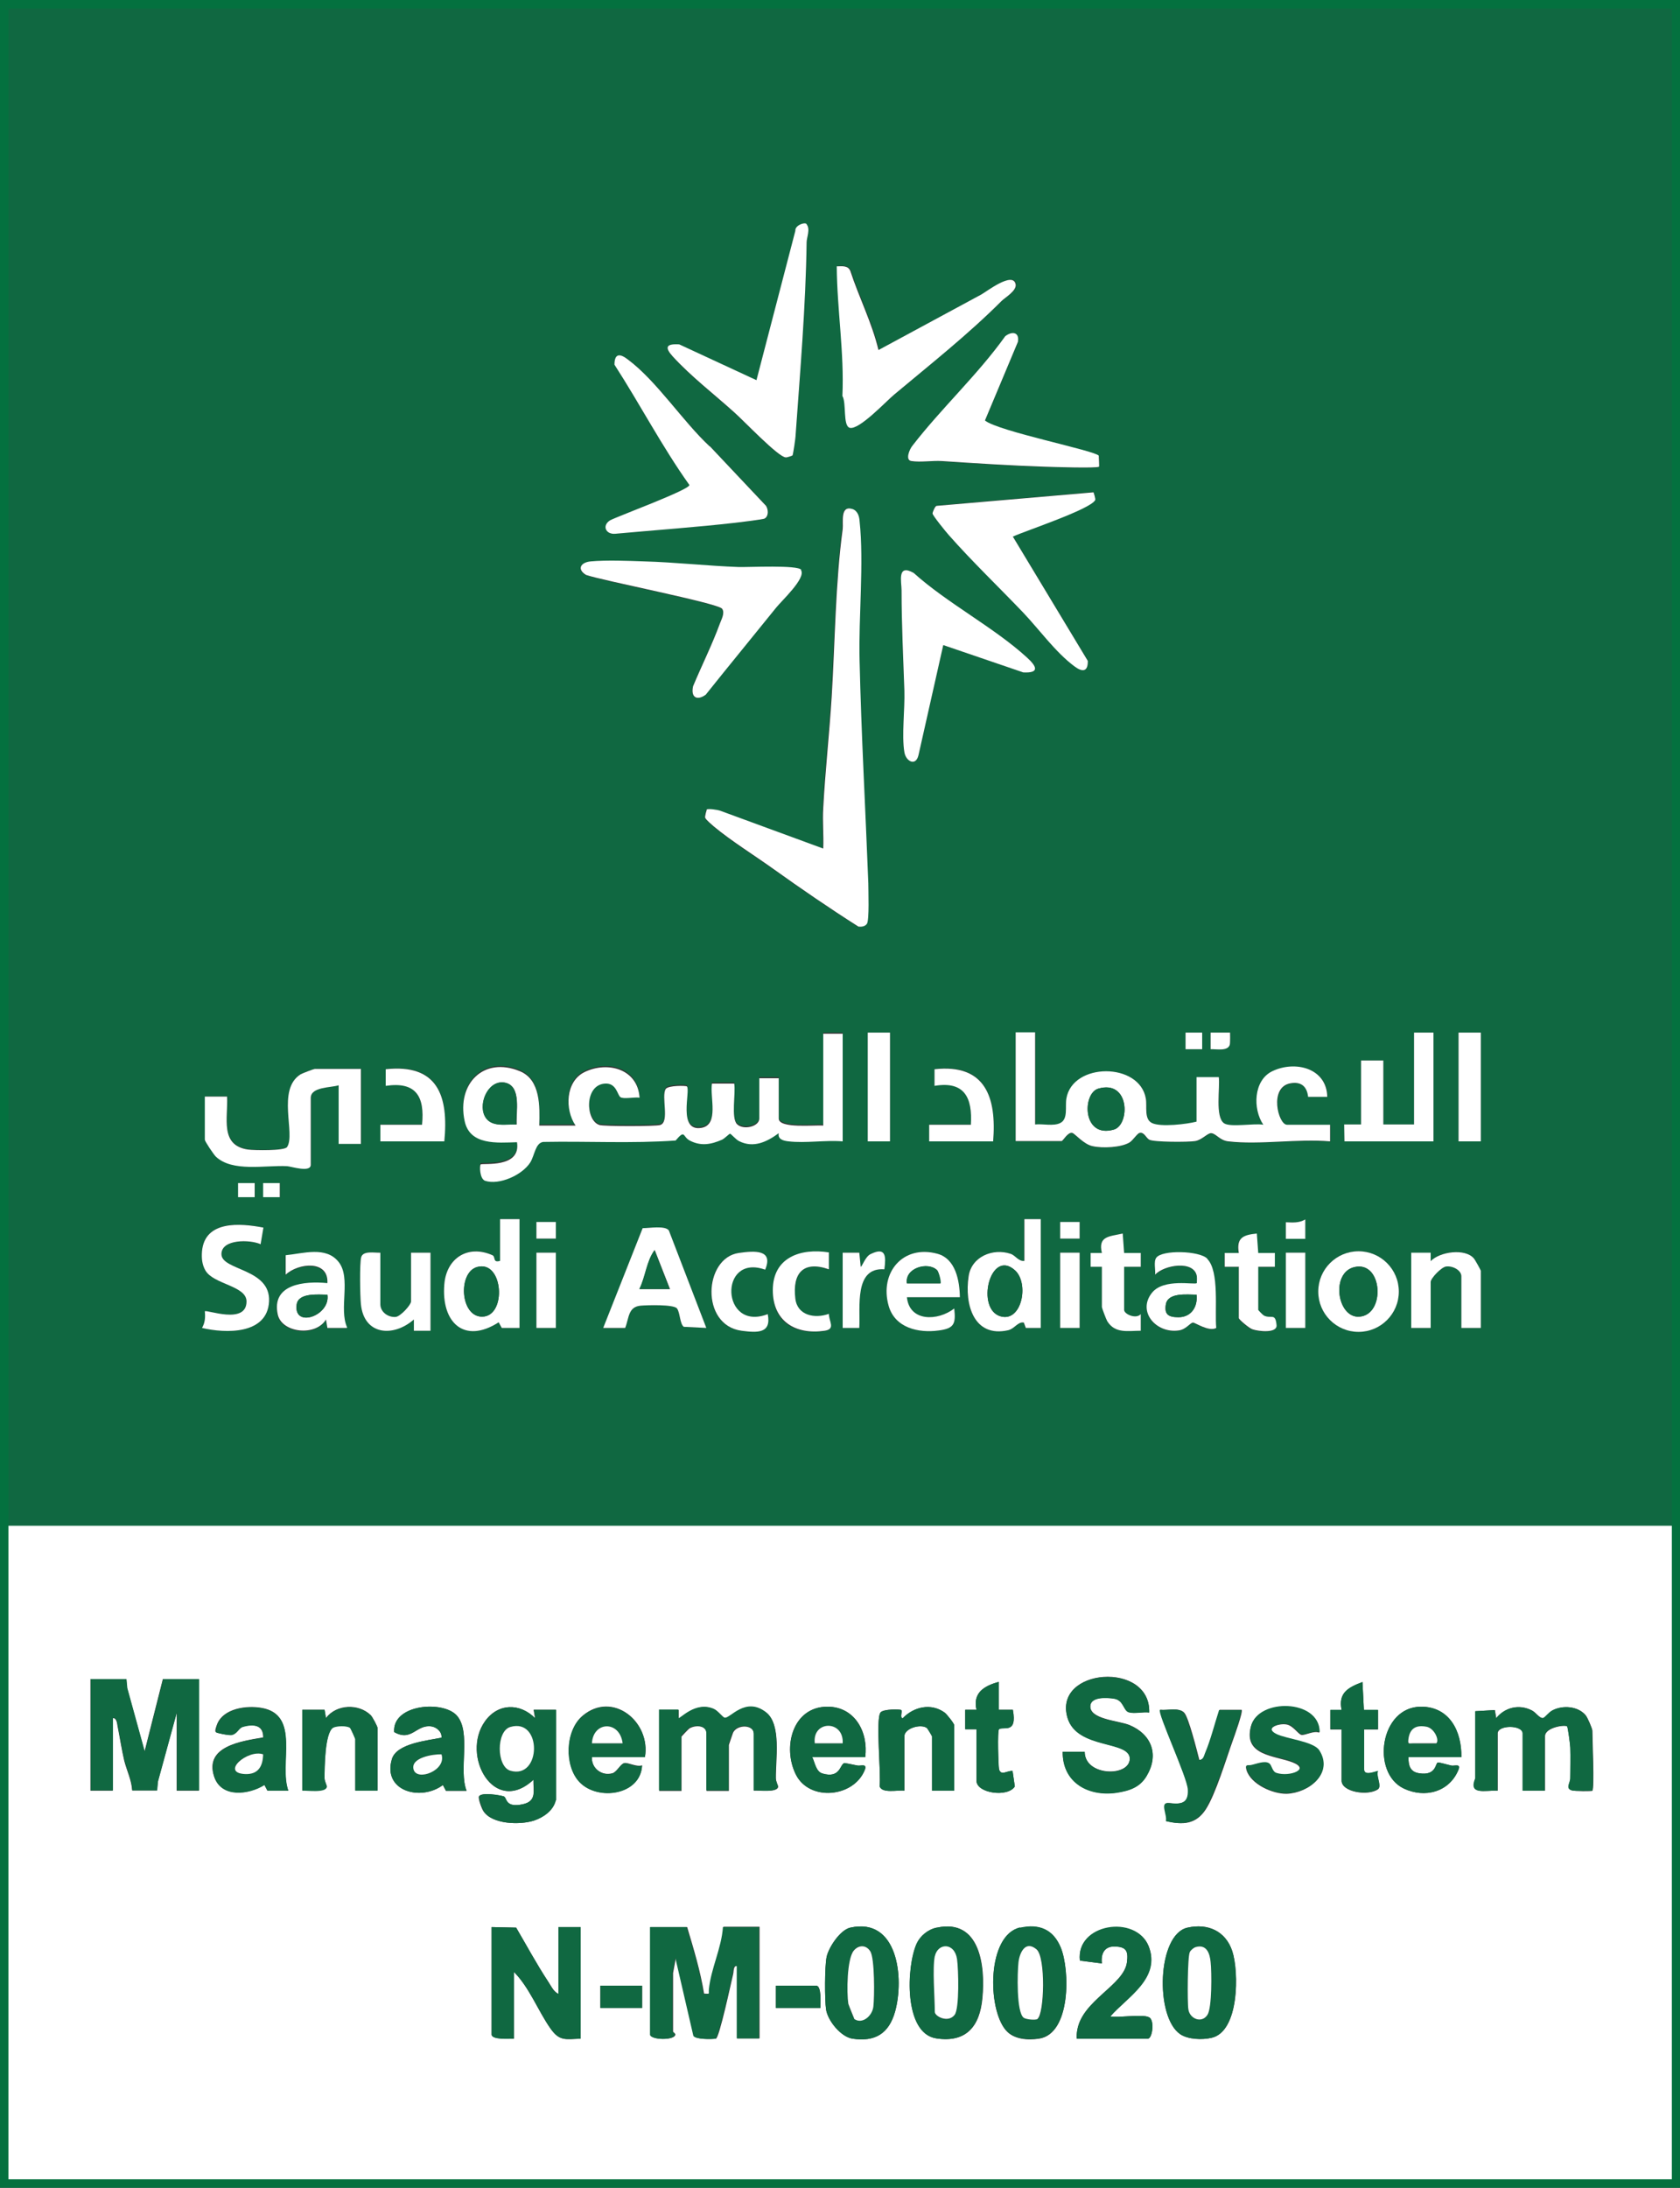 <?xml version="1.0" encoding="UTF-8"?>
<svg id="Layer_2" data-name="Layer 2" xmlns="http://www.w3.org/2000/svg" viewBox="0 0 59.63 77.63">
  <rect x="0" y="0" width="59.63" height="77.63" fill="#333333" stroke="none"/>
  <defs>
    <style>
      .cls-1 {
        fill: #04713f;
      }

      .cls-2 {
        fill: #fff;
      }

      .cls-3 {
        fill: #106841;
      }
    </style>
  </defs>
  <g id="Layer_1-2" data-name="Layer 1">
    <g>
      <g>
        <path class="cls-3" d="M59.48,77.38v.1H.15V.15h59.34v54H.25v23.24h59.24ZM28.63,7.96c-.07-.08-.42.05-.4.24l-1.38,5.3-2.74-1.27c-.48-.04-.52.11-.23.43.66.72,1.45,1.33,2.18,1.98.29.26,1.56,1.59,1.83,1.6.03,0,.23-.06.24-.07.02-.03.1-.62.11-.73.16-2.25.36-4.58.39-6.83,0-.17.14-.47,0-.64ZM31.2,12.41c-.23-.97-.69-1.86-1-2.81-.1-.2-.29-.17-.48-.16,0,1.54.27,3.06.2,4.6.15.25,0,1.06.26,1.13.32.09,1.29-.94,1.58-1.18,1.28-1.08,2.61-2.13,3.81-3.32.12-.12.54-.35.5-.59-.08-.47-1.05.27-1.22.36l-3.63,1.96ZM39,16.18c-.12-.17-3.59-.86-4.04-1.25l1.17-2.79c.06-.36-.22-.38-.45-.2-.98,1.37-2.27,2.56-3.29,3.88-.1.13-.27.52-.04.55.32.05.74-.03,1.08,0,1.2.08,2.45.16,3.65.2.27,0,1.86.06,1.93,0,.01-.01.02-.35-.01-.38ZM25.2,15.84c-.95-.88-1.89-2.32-2.9-3.08-.28-.21-.49-.23-.48.18.9,1.41,1.68,2.91,2.66,4.27,0,.16-2.46,1.08-2.81,1.25-.3.18-.18.51.18.48,1.41-.13,2.85-.24,4.26-.39.17-.02,1-.12,1.04-.15.14-.09.12-.32.05-.45l-1.99-2.11ZM38.81,17.46l-5.57.48c-.06,0-.14.22-.14.27,0,.08.48.66.58.77.82.93,1.79,1.86,2.64,2.75.57.6,1.14,1.4,1.81,1.9.3.22.5.21.48-.19l-2.66-4.41c.49-.22,2.73-.96,2.92-1.29.03-.04-.05-.28-.06-.29ZM25.07,28.73s-.08.25-.06.29c.04.07.22.23.3.3.61.51,1.46,1.05,2.13,1.52.98.7,2,1.4,3.01,2.04.11.01.23,0,.3-.1.09-.14.06-1.18.05-1.44-.09-2.63-.25-5.28-.31-7.9-.03-1.55.17-3.48,0-4.95-.02-.17-.08-.37-.26-.43-.44-.13-.31.48-.34.72-.25,1.92-.27,3.99-.39,5.94-.08,1.31-.23,2.64-.3,3.95-.03.48.02.96,0,1.44l-3.65-1.34c-.11-.03-.44-.09-.5-.04ZM28.43,20.23c-.12-.18-1.87-.09-2.22-.1-1.1-.04-2.25-.17-3.36-.2-.57-.02-1.33-.05-1.89,0-.36.03-.51.27-.17.48.58.21,4.68,1,4.83,1.2.11.14-.03.38-.08.53-.27.73-.65,1.49-.95,2.22-.09.41.15.52.45.3.82-1.03,1.67-2.06,2.5-3.09.2-.25,1.08-1.05.88-1.33ZM33.48,22.89l2.84.97c.61.03.46-.23.13-.53-1.18-1.07-2.82-1.92-4.02-3-.6-.34-.42.32-.43.62,0,1.2.05,2.38.1,3.56.02.64-.1,1.6,0,2.18.05.32.4.52.5.11l.88-3.91ZM29.91,36.64h-.69v3.26c-.28-.02-1.58.12-1.58-.25v-1.43h-.69v1.43c0,.29-.57.42-.79.2s-.04-1.1-.1-1.44h-.79c-.08.47.26,1.46-.37,1.57-.87.15-.39-1.33-.52-1.47-.03-.03-.66-.04-.75.09-.18.26.14,1.18-.2,1.28-.17.05-1.97.05-2.15,0-.5-.15-.55-1.41.19-1.47.41-.03.44.4.55.48.11.07.51-.02.68.02-.06-1.02-1.12-1.31-1.95-.91-.69.33-.72,1.34-.32,1.9h-1.29c.02-.67.05-1.62-.69-1.93-1.28-.53-2.24.44-1.96,1.76.18.88,1.16.79,1.86.76.15.94-1.22.73-1.29.79-.04.04-.04.52.16.58.51.17,1.32-.19,1.6-.65.16-.25.18-.69.46-.73,1.56-.03,3.15.06,4.7-.05.34-.41.24-.14.5,0,.41.22.76.15,1.15-.03.1-.04.25-.21.28-.21.03,0,.2.21.32.26.51.26.99.04,1.41-.28-.04.22.18.27.35.29.6.08,1.31-.04,1.92,0v-3.86ZM30.8,36.64v3.86h.79v-3.86h-.79ZM36.74,36.64h-.69v3.86h1.63c.06,0,.22-.33.38-.29.09.02.42.41.72.47.35.07,1.01.05,1.31-.13.13-.08.27-.32.36-.34.16-.03.22.19.34.24.16.08,1.38.08,1.63.05s.45-.3.58-.28c.17.02.3.26.6.29,1.12.12,2.47-.1,3.62,0v-.59h-1.53c-.31,0-.65-1.33.12-1.47.38-.07.59.11.63.47h.68c-.02-1.02-1.14-1.29-1.95-.9-.67.32-.71,1.34-.32,1.9-.32-.06-1.16.1-1.39-.05-.33-.22-.15-1.26-.19-1.64h-.79v1.58c-.36.09-1.28.2-1.58.05-.29-.14-.17-.58-.22-.87-.22-1.29-2.6-1.29-2.82,0-.05.28.07.73-.22.87-.24.12-.62.02-.89.05v-3.26ZM42.67,36.64h-.59v.59h.59v-.59ZM43.66,36.64h-.69s0,.59,0,.59c.21-.01.61.08.68-.16.02-.08.03-.42.01-.43ZM50.88,36.64h-.69v3.26h-1.09v-2.27h-.79v2.27h-.59s0,.59,0,.59h3.16v-3.86ZM52.56,36.64h-.79v3.86h.79v-3.86ZM12.81,37.92h-1.63s-.43.15-.5.19c-.87.54-.18,2.12-.48,2.58-.09.14-1.15.12-1.39.09-1.01-.15-.71-1.12-.74-1.88h-.79v1.53c0,.06.31.52.39.6.59.56,1.74.3,2.53.34.15,0,.84.24.84-.05v-2.37c0-.39.71-.35.99-.45v2.08h.79v-2.67ZM15.77,40.5c.16-1.62-.22-2.77-2.08-2.57v.59c1.07-.16,1.38.39,1.29,1.38h-1.48v.59h2.27ZM35.25,40.5c.13-1.57-.26-2.77-2.08-2.57v.59c1.06-.18,1.35.43,1.29,1.38h-1.48v.59h2.27ZM9.05,41.98h-.59v.5h.59v-.5ZM9.94,41.98h-.59v.5h.59v-.5ZM18.44,43.26h-.69v1.48c-.27.08-.14-.14-.27-.2-.88-.4-1.64.1-1.71,1.04-.11,1.34.7,2.13,1.93,1.34l.11.2h.63v-3.86ZM36.94,43.26h-.59v1.48c-.21.03-.3-.19-.49-.25-.63-.21-1.38.11-1.49.8-.14.99.18,2.19,1.41,1.91.24-.05.34-.3.55-.27l.07.19h.53v-3.86ZM46.33,43.96v-.69c-.22.13-.45.11-.69.1v.59s.69,0,.69,0ZM19.73,43.36h-.69v.59h.69v-.59ZM38.32,43.36h-.69v.59h.69v-.59ZM9.35,43.56c-.83-.17-2.08-.27-2.18.84-.02.24,0,.47.12.68.29.5,1.46.54,1.46,1.1,0,.84-1.42.28-1.48.35.02.22,0,.4-.1.59.84.2,2.33.24,2.38-.94s-1.69-1.09-1.69-1.68c0-.54,1.02-.51,1.39-.35l.1-.59ZM25.07,47.12l-1.33-3.46c-.13-.18-.7-.08-.93-.08l-1.4,3.55h.78c.14-.36.1-.76.55-.8.23-.02,1.19-.05,1.29.1s.1.55.24.65l.8.04ZM39.11,44.95v1.43s.15.43.19.5c.28.45.73.34,1.19.34v-.59c-.17.2-.59,0-.59-.15v-1.53h.59s0-.49,0-.49h-.59s-.05-.69-.05-.69c-.49.11-.88.09-.74.69h-.4s0,.49,0,.49h.4ZM43.96,44.95v1.83c0,.05.38.37.49.4.2.07.88.15.85-.15-.04-.45-.19-.22-.45-.34-.04-.02-.2-.18-.2-.2v-1.53h.59s0-.49,0-.49h-.59s-.05-.69-.05-.69c-.49.05-.74.15-.64.69h-.5s0,.49,0,.49h.49ZM12.31,47.12c-.3-.67.16-1.74-.3-2.32s-1.26-.31-1.88-.24v.69c.45-.42,1.54-.53,1.48.3-.81-.08-2,.02-1.76,1.12.15.65,1.36.78,1.71.17l.05.29h.69ZM13.5,44.45c-.21.01-.61-.08-.68.16-.06.22-.04,1.38-.01,1.67.11,1.1,1.15,1.18,1.88.54v.4s.59,0,.59,0v-2.77h-.69v1.73c0,.12-.38.54-.55.55-.27.02-.54-.18-.54-.45v-1.83ZM19.73,44.45h-.69v2.67h.69v-2.67ZM27.15,45.05c.3-.72-.37-.67-.94-.59-1.24.18-1.37,2.56.1,2.76.55.07,1.07.11.93-.59-1.66.64-1.75-2.16-.1-1.58ZM29.42,44.45c-1.01-.16-1.99.17-1.99,1.34s.81,1.58,1.84,1.44c.39-.06.14-.33.15-.6-.5.18-1.12.06-1.19-.54-.1-.9.28-1.37,1.19-1.04v-.59ZM29.91,44.45v2.67h.59c.04-.73-.2-2.15.89-2.08.05-.46.05-.81-.49-.54-.18.09-.3.45-.35.45l-.05-.5h-.59ZM34.07,46.03c-.01-.58-.14-1.36-.79-1.54-1.23-.34-2.07.67-1.74,1.84.22.79,1.06.98,1.78.88.55-.07.61-.24.55-.78-.58.46-1.59.48-1.68-.4h1.88ZM38.32,44.45h-.69v2.67h.69v-2.67ZM42.85,44.67c-.28-.28-1.61-.32-1.81-.03-.1.14-.02.43-.04.6.33-.35,1.38-.52,1.48.05.01.06,0,.24,0,.25-.07.07-1.16-.18-1.59.34-.54.67.15,1.45.94,1.34.26-.04.4-.26.51-.28.07-.01.56.34.83.19-.06-.6.12-2.01-.32-2.45ZM46.33,44.45h-.69v2.67h.69v-2.67ZM49.65,45.83c0-.79-.64-1.43-1.43-1.43s-1.43.64-1.43,1.43.64,1.43,1.43,1.43,1.43-.64,1.43-1.43ZM50.09,44.45v2.67h.69v-1.63c0-.12.37-.52.55-.55.23-.03.54.13.54.35v1.83h.69v-2.03s-.21-.4-.25-.44c-.31-.36-1.2-.25-1.53.1v-.29s-.69,0-.69,0Z"/>
        <path class="cls-2" d="M59.48,54.14v23.24H.25v-23.24h59.24ZM40.79,60.77c.07-1.85-3.42-1.59-2.9.18.34,1.13,2.21.79,2.21,1.45s-1.6.63-1.6-.24h-.78c-.01,1.07.9,1.59,1.9,1.45.46-.07.84-.19,1.08-.6.44-.75.18-1.47-.61-1.8-.39-.16-1.43-.2-1.39-.69.03-.33.6-.29.85-.25.33.06.32.42.51.48.2.07.51-.02.73.01ZM3.21,59.58v3.96h.79v-2.57c.13-.03.16.18.17.27.08.4.15.85.24,1.24.09.35.26.69.28,1.05h.88s.03-.31.03-.31l.67-2.45v2.77h.79v-3.96h-1.28s-.65,2.57-.65,2.57l-.62-2.25-.03-.32h-1.28ZM34.66,61.36v1.83c0,.44,1.11.6,1.36.2l-.08-.55c-.19-.02-.41.19-.48-.06-.03-.11-.07-1.38,0-1.42.15-.12.66.19.49-.69h-.5s0-.99,0-.99c-.52.14-.93.39-.79.99h-.4s0,.69,0,.69h.4ZM47.62,61.36v1.83c0,.4.94.55,1.29.3.14-.1-.08-.46,0-.64-.02-.02-.49.2-.49-.05v-1.43h.49s0-.69,0-.69h-.5s-.05-.99-.05-.99c-.5.19-.87.38-.74.99h-.4s0,.69,0,.69h.4ZM10.23,63.54c-.35-.96.45-2.71-.96-2.94-.53-.09-1.33.02-1.56.57-.03.08-.1.26-.05.29.04.04.45.12.54.1.21-.03.27-.24.41-.29.37-.11.74-.07.73.38-.76.13-2.1.31-1.74,1.39.25.76,1.23.64,1.78.29l.11.21h.73ZM13.4,63.54v-2.23c0-.05-.18-.39-.24-.45-.43-.42-1.22-.39-1.59.1l-.05-.29h-.79s0,2.86,0,2.86c.18-.02.85.08.87-.14,0-.04-.08-.18-.08-.3,0-.36,0-1.6.3-1.79.12-.08.49-.08.6,0,.03.02.19.38.19.4v1.83h.79ZM16.56,63.54c-.29-.72.18-2.09-.35-2.67-.49-.54-2.29-.4-2.22.59.63.36.78-.28,1.33-.2.18.03.37.19.35.4-.49.1-1.6.2-1.76.76-.34,1.13,1.02,1.51,1.81.92l.11.21h.73ZM19.73,63.88v-3.21h-.79s.05.3.05.3c-.54-.55-1.32-.54-1.78.11-.86,1.21.33,3.38,1.72,2.07,0,.41.12.76-.37.87-.66.15-.56-.24-.69-.28-.16-.04-.78-.15-.87,0-.04.07.1.45.16.53.31.47,1.3.49,1.79.33.33-.11.69-.35.77-.72ZM22.89,62.35c.22-1.25-1.14-2.37-2.21-1.47-.62.52-.65,1.78-.11,2.35.65.68,2.16.47,2.22-.59-.19.07-.5-.11-.63-.08-.14.03-.26.31-.42.36-.38.11-.76-.18-.73-.58h1.88ZM26.75,63.54c.18-.02.85.08.87-.14,0-.04-.08-.18-.08-.3-.01-.68.2-1.9-.34-2.33-.74-.57-1.28.24-1.47.19-.08-.02-.23-.24-.38-.31-.66-.3-1.22.38-1.26.32v-.29s-.69,0-.69,0v2.87h.79v-1.93s.25-.28.3-.3c.23-.12.59-.09.59.2v2.03h.79v-1.63s.13-.39.15-.44c.15-.3.74-.29.74.05v2.03ZM30.71,62.35c.12-.88-.36-1.79-1.34-1.79-1.24,0-1.61,1.44-1.12,2.41s2.07.81,2.45-.18c.08-.22-.15-.12-.25-.14s-.46-.1-.48-.09c-.16.04-.14.56-.78.37-.23-.07-.27-.38-.36-.58h1.88ZM33.87,63.54v-2.32c0-.06-.26-.39-.34-.45-.48-.35-1.09-.21-1.49.2-.11-.02,0-.23-.05-.29-.02-.03-.65-.05-.74.09-.18.26.03,2.16-.03,2.61.08.27.64.13.88.16v-1.93c0-.28.57-.45.79-.3.04.02.19.28.19.3v1.93h.79ZM46.83,61.46c-.01-1.15-2.17-1.19-2.43-.2-.28,1.05.86,1.03,1.49,1.28s-.12.54-.59.39c-.15-.05-.16-.27-.26-.34-.16-.11-.45.02-.65.06-.1.02-.2-.05-.15.15.15.51.93.86,1.43.85.79-.03,1.65-.72,1.15-1.52-.2-.32-1.18-.41-1.52-.58-.45-.22.08-.41.36-.36.24.04.41.34.53.37s.44-.16.63-.08ZM51.87,62.35c.01-.91-.42-1.79-1.43-1.79-1.46,0-1.78,2.34-.62,2.9.75.36,1.63.13,1.95-.67.09-.22-.15-.12-.25-.14-.14-.03-.4-.11-.48-.11-.1,0-.04.49-.68.38-.31-.05-.37-.28-.37-.57h1.88ZM56.52,63.54c.08-.08,0-1.83,0-2.13,0-.07-.17-.47-.24-.55-.27-.32-.81-.36-1.17-.17-.13.07-.26.26-.33.27-.13.03-.26-.2-.41-.27-.45-.23-.95-.11-1.26.28l-.05-.29-.69.04v2.38c-.24.61.34.42.79.44v-2.03c0-.31.89-.31.89,0v2.03h.79v-1.93c0-.32.73-.42.79-.35.02.03.1.62.11.74.02.34,0,.75,0,1.1,0,.17-.18.36.06.43.1.03.71.04.73.01ZM42.57,62.45c-.08-.31-.38-1.52-.54-1.68-.18-.19-.59-.07-.84-.1-.11.1.96,2.39.99,2.83.03.53-.3.52-.68.48-.33-.03-.04.43-.1.64.58.14,1.05.12,1.4-.42s.72-1.78.95-2.42c.06-.17.38-1.05.32-1.11h-.78c-.16.5-.3,1.07-.5,1.54-.04.1-.06.23-.2.24ZM17.45,68.38v3.81c0,.19.63.15.79.15v-2.37c.55.55.86,1.39,1.3,2.01.33.46.53.38,1.07.36v-3.96h-.79v2.37c-.18-.08-.27-.31-.38-.46-.4-.61-.75-1.26-1.12-1.89l-.87-.02ZM23.09,68.38v3.81c0,.2.88.22.88,0,0-.04-.08-.08-.08-.1v-2.08l.1-.54.64,2.77c.09.13.62.12.78.1.12-.02.54-1.99.61-2.28.03-.11,0-.32.15-.3v2.57h.79v-3.96h-1.28c-.05.75-.42,1.48-.5,2.22-.02.18.04.16-.19.15-.13-.8-.37-1.59-.6-2.36h-1.28ZM30.18,68.4c-.36.08-.77.7-.84,1.04s-.07,1.51-.02,1.86c.06.4.53.98.94,1.04.8.12,1.29-.18,1.51-.96.33-1.19.1-3.35-1.59-2.98ZM33.25,68.4c-.3.06-.59.29-.71.57-.37.81-.47,3.18.7,3.36,1.06.16,1.54-.43,1.63-1.43.11-1.13-.08-2.83-1.61-2.5ZM36.21,68.4c-1.18.26-1.17,2.87-.51,3.64.28.33.78.36,1.18.3,1.13-.17,1.1-2.43.77-3.23-.26-.64-.76-.85-1.44-.7ZM38.22,72.34h2.52c.16,0,.24-.62.06-.75-.22-.14-1.08.02-1.39-.04.6-.69,1.79-1.4,1.36-2.49s-2.59-.81-2.44.51l.78.1c-.04-.33.08-.61.44-.6.43,0,.5.15.45.56-.11.81-1.57,1.34-1.76,2.39-.02.11-.03.21-.02.32ZM42.15,68.4c-1.08.24-1.16,3.17-.26,3.78.28.19.78.21,1.11.13.99-.22.98-2.34.74-3.07s-.87-1-1.59-.84ZM22.79,70.46h-1.48v.79h1.48v-.79ZM29.12,71.25c0-.16.05-.79-.15-.79h-1.43v.79h1.58Z"/>
        <path class="cls-2" d="M29.91,36.64v3.86c-.61-.05-1.32.07-1.92,0-.18-.02-.39-.07-.35-.29-.42.31-.9.54-1.41.28-.12-.06-.29-.27-.32-.26-.03,0-.18.16-.28.21-.39.17-.75.24-1.15.03-.26-.14-.15-.41-.5,0-1.55.11-3.14.02-4.7.05-.28.04-.3.47-.46.73-.29.45-1.1.81-1.6.65-.2-.07-.2-.54-.16-.58.06-.06,1.44.15,1.29-.79-.7.02-1.68.12-1.86-.76-.28-1.32.68-2.29,1.96-1.76.74.3.71,1.26.69,1.93h1.29c-.39-.57-.36-1.57.32-1.9.83-.4,1.89-.1,1.95.91-.17-.03-.57.06-.68-.02-.11-.08-.14-.51-.55-.48-.74.05-.69,1.32-.19,1.47.17.05,1.98.05,2.15,0,.35-.1.03-1.02.2-1.28.09-.13.72-.12.75-.09.14.14-.34,1.62.52,1.47.63-.11.29-1.1.37-1.57h.79c.06.33-.12,1.22.1,1.44s.79.09.79-.2v-1.43h.69v1.43c0,.37,1.3.22,1.58.25v-3.26h.69ZM18.34,39.9c-.03-.43.17-1.3-.36-1.47-.6-.18-1.02.68-.77,1.17.21.42.76.28,1.14.3Z"/>
        <path class="cls-2" d="M36.74,36.64v3.26c.27-.03.65.07.89-.05.29-.14.17-.58.22-.87.22-1.29,2.6-1.29,2.82,0,.05.28-.07.73.22.87.31.15,1.23.04,1.58-.05v-1.58h.79c.05.37-.14,1.42.19,1.64.23.15,1.07-.01,1.39.05-.38-.56-.35-1.58.32-1.9.81-.39,1.93-.11,1.95.91h-.68c-.04-.37-.25-.55-.63-.48-.77.14-.43,1.47-.12,1.47h1.53v.59c-1.15-.1-2.49.13-3.61,0-.3-.03-.43-.27-.6-.29-.13-.02-.33.24-.58.28s-1.47.04-1.63-.05c-.11-.06-.18-.28-.34-.24-.09.02-.23.26-.36.34-.3.18-.96.21-1.31.13-.31-.06-.63-.45-.72-.47-.16-.04-.33.29-.38.29h-1.63v-3.86h.69ZM38.98,38.63c-.57.17-.57,1.78.56,1.45.57-.17.57-1.78-.56-1.45Z"/>
        <path class="cls-2" d="M12.81,37.92v2.67h-.79v-2.08c-.28.09-.99.05-.99.45v2.37c0,.29-.69.06-.84.05-.78-.04-1.94.22-2.53-.34-.08-.08-.39-.54-.39-.6v-1.53h.79c.04.75-.27,1.73.74,1.88.23.03,1.3.05,1.39-.09.31-.46-.38-2.04.48-2.58.07-.04.47-.19.5-.19h1.63Z"/>
        <polygon class="cls-2" points="50.88 36.64 50.88 40.5 47.72 40.5 47.71 39.9 48.31 39.9 48.31 37.63 49.1 37.63 49.1 39.9 50.19 39.9 50.19 36.64 50.88 36.64"/>
        <path class="cls-2" d="M25.07,47.12l-.8-.04c-.14-.1-.13-.5-.24-.65s-1.06-.12-1.29-.1c-.45.04-.41.44-.55.79h-.78s1.4-3.54,1.4-3.54c.23,0,.8-.1.93.08l1.33,3.46ZM23.78,45.74l-.54-1.38c-.29.4-.32.95-.54,1.38h1.09Z"/>
        <path class="cls-2" d="M18.44,43.26v3.86h-.63s-.11-.2-.11-.2c-1.23.79-2.04,0-1.93-1.34.07-.93.83-1.43,1.71-1.04.12.06,0,.28.27.2v-1.48h.69ZM16.93,44.96c-.68.2-.6,1.76.18,1.76.89,0,.76-2.03-.18-1.76Z"/>
        <path class="cls-2" d="M36.94,43.26v3.86h-.53s-.07-.19-.07-.19c-.21-.04-.32.21-.55.27-1.23.28-1.56-.92-1.41-1.91.1-.7.86-1.01,1.49-.8.18.06.28.28.49.25v-1.48h.59ZM36.02,45.07c-.88-.78-1.4,1.39-.5,1.64.75.21,1.02-1.18.5-1.64Z"/>
        <path class="cls-2" d="M9.35,43.56l-.1.59c-.37-.17-1.39-.19-1.39.35,0,.59,1.75.5,1.69,1.68s-1.54,1.14-2.38.94c.11-.19.12-.38.1-.59.06-.07,1.48.49,1.48-.35,0-.56-1.17-.6-1.46-1.1-.12-.21-.14-.44-.12-.68.1-1.1,1.35-1,2.18-.84Z"/>
        <path class="cls-2" d="M49.65,45.83c0,.79-.64,1.43-1.43,1.43s-1.43-.64-1.43-1.43.64-1.43,1.43-1.43,1.43.64,1.43,1.43ZM48.08,44.96c-.86.19-.62,1.82.17,1.76.93-.07.83-1.99-.17-1.76Z"/>
        <path class="cls-2" d="M34.07,46.03h-1.88c.09.88,1.1.85,1.68.4.06.54,0,.71-.55.78-.72.1-1.56-.09-1.78-.88-.33-1.17.51-2.18,1.74-1.84.64.18.78.95.79,1.54ZM33.26,45.07c-.32-.31-1.15-.08-1.07.47h1.19s-.05-.4-.12-.47Z"/>
        <path class="cls-2" d="M13.5,44.45v1.83c0,.27.27.47.54.45.17-.01.55-.43.55-.55v-1.73h.69v2.77h-.59s0-.4,0-.4c-.73.64-1.77.56-1.88-.54-.03-.29-.05-1.45.01-1.67.07-.24.47-.15.68-.16Z"/>
        <path class="cls-2" d="M50.09,44.45h.69s0,.3,0,.3c.33-.34,1.22-.46,1.53-.1.04.04.25.42.25.44v2.03h-.69v-1.83c0-.22-.31-.38-.54-.35-.17.02-.55.42-.55.55v1.63h-.69v-2.67Z"/>
        <path class="cls-2" d="M42.85,44.67c.44.44.26,1.85.32,2.45-.26.15-.76-.2-.83-.19-.11.02-.25.25-.51.28-.79.11-1.48-.67-.94-1.34.42-.52,1.51-.27,1.59-.34,0,0,.01-.19,0-.25-.1-.57-1.16-.4-1.48-.05.02-.17-.06-.46.04-.6.21-.29,1.53-.25,1.81.03ZM42.47,45.94c-.33,0-1.02-.09-1.09.35-.06.35.09.45.45.45.45,0,.69-.37.64-.8Z"/>
        <path class="cls-2" d="M12.31,47.12h-.69s-.05-.3-.05-.3c-.36.61-1.56.48-1.71-.17-.24-1.09.95-1.2,1.76-1.12.05-.83-1.03-.72-1.48-.3v-.69c.62-.06,1.43-.33,1.88.24s0,1.66.3,2.32ZM11.62,45.94c-.32,0-1.03-.08-1.09.35-.12.86,1.21.4,1.09-.35Z"/>
        <path class="cls-2" d="M15.77,40.5h-2.27v-.59h1.48c.1-1-.21-1.54-1.29-1.38v-.59c1.85-.2,2.24.95,2.08,2.57Z"/>
        <path class="cls-2" d="M35.25,40.5h-2.27v-.59h1.48c.06-.95-.22-1.56-1.29-1.38v-.59c1.81-.2,2.21,1,2.08,2.57Z"/>
        <path class="cls-2" d="M39.11,44.95h-.4s0-.49,0-.49h.4c-.14-.6.25-.58.74-.69l.05.69h.59s0,.49,0,.49h-.59s0,1.53,0,1.53c0,.15.42.34.59.15v.59c-.46,0-.91.11-1.19-.34-.04-.07-.19-.47-.19-.5v-1.43Z"/>
        <path class="cls-2" d="M43.96,44.95h-.49s0-.49,0-.49h.5c-.09-.54.15-.64.64-.69l.05.69h.59s0,.49,0,.49h-.59s0,1.53,0,1.53c0,.01.16.18.2.2.26.13.41-.11.45.34.03.3-.65.22-.85.15-.11-.03-.49-.35-.49-.4v-1.83Z"/>
        <rect class="cls-2" x="51.77" y="36.64" width=".79" height="3.86"/>
        <rect class="cls-2" x="30.8" y="36.64" width=".79" height="3.86"/>
        <path class="cls-2" d="M29.42,44.45v.59c-.91-.32-1.3.14-1.19,1.04.07.6.69.72,1.19.54,0,.27.25.54-.15.6-1.03.15-1.84-.33-1.84-1.44,0-1.16.98-1.5,1.99-1.34Z"/>
        <path class="cls-2" d="M27.15,45.05c-1.65-.58-1.56,2.22.1,1.58.14.7-.38.66-.93.59-1.47-.2-1.34-2.58-.1-2.76.56-.08,1.24-.13.94.59Z"/>
        <path class="cls-2" d="M29.91,44.45h.59s.05.5.05.5c.05,0,.16-.36.35-.45.55-.27.55.08.49.54-1.08-.08-.85,1.34-.89,2.08h-.59v-2.67Z"/>
        <rect class="cls-2" x="19.04" y="44.45" width=".69" height="2.67"/>
        <rect class="cls-2" x="45.64" y="44.45" width=".69" height="2.67"/>
        <rect class="cls-2" x="37.63" y="44.45" width=".69" height="2.67"/>
        <path class="cls-2" d="M46.33,43.96h-.69s0-.59,0-.59c.25.01.47.03.69-.1v.69Z"/>
        <rect class="cls-2" x="37.63" y="43.36" width=".69" height=".59"/>
        <rect class="cls-2" x="19.04" y="43.36" width=".69" height=".59"/>
        <path class="cls-2" d="M43.66,36.64s.01.35-.01.43c-.07.24-.47.15-.68.16v-.59s.69,0,.69,0Z"/>
        <rect class="cls-2" x="42.08" y="36.64" width=".59" height=".59"/>
        <rect class="cls-2" x="9.34" y="41.98" width=".59" height=".5"/>
        <rect class="cls-2" x="8.45" y="41.98" width=".59" height=".5"/>
        <path class="cls-3" d="M3.21,59.58h1.28s.03.32.03.32l.62,2.25.65-2.57h1.28s0,3.95,0,3.95h-.79v-2.77l-.67,2.45-.03.32h-.88c-.02-.37-.19-.71-.28-1.06-.1-.39-.16-.84-.24-1.24-.02-.09-.04-.3-.17-.27v2.57h-.79v-3.96Z"/>
        <path class="cls-3" d="M23.09,68.38h1.28c.24.79.48,1.57.6,2.37.24.01.18.03.19-.15.07-.74.45-1.47.5-2.22h1.28s0,3.95,0,3.95h-.79v-2.57c-.15-.03-.12.18-.15.3-.06.29-.49,2.26-.61,2.28-.17.02-.7.03-.78-.1l-.64-2.77-.1.54v2.08s.08.05.08.1c0,.22-.88.2-.88,0v-3.81Z"/>
        <path class="cls-3" d="M17.45,68.38l.87.02c.37.63.72,1.28,1.12,1.89.1.16.2.39.38.46v-2.37h.79v3.96c-.54.01-.75.1-1.07-.36-.44-.63-.75-1.46-1.3-2.01v2.37c-.16,0-.79.05-.79-.15v-3.81Z"/>
        <path class="cls-3" d="M40.79,60.77c-.22-.03-.53.05-.73-.01-.19-.06-.17-.42-.51-.48-.25-.04-.82-.08-.85.25-.05.49,1,.53,1.39.69.79.33,1.06,1.05.61,1.8-.24.41-.62.53-1.08.6-1,.14-1.92-.37-1.9-1.46h.78c0,.88,1.6.91,1.6.25s-1.87-.32-2.21-1.45c-.53-1.77,2.97-2.03,2.9-.18Z"/>
        <path class="cls-3" d="M26.75,63.54v-2.03c0-.34-.59-.35-.74-.05-.03.05-.15.42-.15.44v1.63h-.79v-2.03c0-.28-.36-.31-.59-.2-.04.02-.3.28-.3.3v1.93h-.79v-2.87h.69s0,.3,0,.3c.04.06.6-.62,1.26-.32.15.07.3.3.38.31.19.04.74-.77,1.47-.19.54.42.33,1.65.34,2.33,0,.12.09.26.08.3-.02.23-.69.13-.87.14Z"/>
        <path class="cls-3" d="M56.52,63.54s-.64.02-.73-.01c-.24-.07-.06-.26-.06-.43,0-.35.02-.75,0-1.1,0-.11-.08-.71-.11-.74-.06-.08-.79.02-.79.35v1.93h-.79v-2.03c0-.31-.89-.31-.89,0v2.03c-.45-.02-1.04.17-.79-.44v-2.38s.69-.04.69-.04l.05.29c.31-.39.82-.5,1.26-.28.14.07.28.3.41.27.07-.02.19-.2.33-.27.36-.19.9-.15,1.17.17.07.08.24.48.24.55,0,.3.08,2.05,0,2.13Z"/>
        <path class="cls-3" d="M19.73,63.88c-.08.36-.44.61-.77.72-.49.16-1.48.14-1.79-.33-.05-.08-.2-.46-.16-.53.09-.15.71-.05.87,0,.13.04.03.42.69.28.48-.11.37-.46.37-.87-1.4,1.3-2.59-.86-1.72-2.07.46-.64,1.23-.66,1.78-.11l-.05-.3h.79s0,3.21,0,3.21ZM18.11,61.28c-.5.15-.49,1.41,0,1.55,1.1.33,1.14-1.89,0-1.55Z"/>
        <path class="cls-3" d="M42.15,68.4c.72-.16,1.36.13,1.59.84s.25,2.85-.74,3.07c-.33.07-.83.06-1.11-.13-.9-.61-.82-3.55.26-3.78ZM42.44,69.09c-.07.02-.18.12-.21.18-.08.16-.09,1.77-.05,2.03.06.34.48.51.68.19.16-.25.15-1.51.11-1.87-.03-.32-.15-.64-.53-.53Z"/>
        <path class="cls-3" d="M33.25,68.4c1.53-.33,1.72,1.38,1.61,2.5-.09,1-.57,1.59-1.63,1.43-1.16-.17-1.06-2.55-.7-3.36.13-.28.41-.51.71-.57ZM33.18,69.42c-.09.44,0,1.46,0,1.98,0,.16.47.39.7.11.17-.22.14-1.63.09-1.98-.08-.61-.69-.58-.79-.1Z"/>
        <path class="cls-3" d="M36.21,68.4c.68-.15,1.17.06,1.44.7.33.8.36,3.06-.77,3.23-.4.06-.9.03-1.18-.3-.66-.77-.67-3.37.51-3.64ZM36.83,71.64c.25-.17.29-2.2-.03-2.47-.39-.33-.6.09-.64.46s-.08,1.8.19,1.97c.09.06.42.08.49.04Z"/>
        <path class="cls-3" d="M30.18,68.4c1.69-.38,1.92,1.79,1.59,2.98-.22.78-.71,1.08-1.51.96-.41-.06-.88-.63-.94-1.04-.05-.34-.05-1.53.02-1.86s.48-.96.84-1.04ZM30.32,71.63c.28.2.63-.1.68-.44s.05-1.72-.11-1.96c-.15-.23-.42-.23-.59-.02-.24.3-.25,1.48-.19,1.88.01.08.18.52.21.53Z"/>
        <path class="cls-3" d="M38.22,72.34c-.01-.11,0-.22.02-.32.19-1.05,1.66-1.58,1.76-2.39.05-.4-.02-.55-.45-.56-.36,0-.48.27-.44.6l-.78-.1c-.15-1.32,1.99-1.65,2.44-.51s-.76,1.81-1.36,2.49c.31.06,1.17-.1,1.39.04.19.12.1.75-.06.75h-2.52Z"/>
        <path class="cls-3" d="M16.56,63.54h-.73s-.11-.2-.11-.2c-.8.59-2.15.21-1.81-.92.17-.56,1.28-.66,1.76-.76.03-.2-.17-.37-.35-.4-.55-.09-.7.55-1.33.2-.07-.99,1.73-1.13,2.22-.59.52.58.06,1.94.35,2.67ZM15.67,62.25c-.28-.01-1.11.1-.99.54s1.17.03.99-.54Z"/>
        <path class="cls-3" d="M10.23,63.54h-.73s-.11-.2-.11-.2c-.56.35-1.53.47-1.78-.29-.36-1.08.97-1.27,1.74-1.39.02-.45-.35-.49-.73-.38-.15.04-.2.26-.41.29-.09.01-.5-.07-.54-.1-.04-.04.02-.22.05-.29.23-.55,1.02-.66,1.56-.57,1.41.24.61,1.99.96,2.94ZM9.34,62.25c-.56-.19-1.53.66-.64.7.47.02.63-.28.64-.7Z"/>
        <path class="cls-3" d="M42.57,62.45c.14-.01.16-.14.2-.24.2-.47.34-1.04.5-1.53h.78c.06.05-.26.94-.32,1.1-.22.63-.62,1.9-.95,2.42s-.82.56-1.4.42c.06-.21-.23-.68.1-.64.39.04.71.05.68-.48-.02-.44-1.09-2.72-.99-2.83.25.03.66-.09.84.1.16.17.46,1.37.54,1.68Z"/>
        <path class="cls-3" d="M51.87,62.35h-1.88c0,.29.05.52.37.57.64.11.58-.38.68-.38.08,0,.34.08.48.11.1.02.34-.08.25.14-.32.8-1.2,1.03-1.95.67-1.16-.56-.84-2.9.62-2.9,1.02,0,1.45.88,1.43,1.79ZM50.98,61.86c.12-.11-.07-.55-.35-.59-.37-.06-.59.07-.64.44-.03.19,0,.14.15.15.13,0,.81.03.84,0Z"/>
        <path class="cls-3" d="M22.89,62.35h-1.88c-.03.39.35.69.73.58.17-.05.28-.34.42-.36.13-.02.44.16.63.08-.05,1.05-1.57,1.27-2.22.59-.55-.57-.52-1.83.11-2.35,1.07-.9,2.43.22,2.21,1.47ZM22.1,61.86c-.1-.82-1.04-.79-1.09,0h1.09Z"/>
        <path class="cls-3" d="M30.71,62.35h-1.88c.1.19.13.51.36.58.64.19.62-.33.78-.37.02,0,.38.08.48.09s.33-.08.25.14c-.38.99-1.97,1.14-2.45.18s-.12-2.41,1.12-2.41c.97,0,1.45.91,1.34,1.79ZM29.91,61.86c.05-.84-1.09-.82-.99,0h.99Z"/>
        <path class="cls-3" d="M33.87,63.54h-.79v-1.93s-.16-.28-.19-.3c-.22-.15-.79.02-.79.3v1.93c-.24-.03-.8.11-.88-.16.06-.46-.14-2.35.03-2.61.09-.13.72-.12.74-.09.04.06-.06.27.05.29.39-.41,1.01-.55,1.49-.2.08.06.34.39.34.45v2.32Z"/>
        <path class="cls-3" d="M46.83,61.46c-.19-.07-.51.11-.63.08s-.29-.33-.53-.37c-.27-.04-.81.14-.36.36.34.17,1.32.26,1.52.58.51.8-.36,1.5-1.15,1.52-.5.02-1.28-.34-1.43-.85-.06-.19.04-.13.15-.15.2-.04.49-.17.65-.06.1.07.1.29.26.34.47.15,1.22-.14.59-.39s-1.77-.23-1.49-1.28c.26-.99,2.41-.95,2.43.2Z"/>
        <path class="cls-3" d="M13.4,63.54h-.79v-1.83s-.16-.38-.19-.4c-.11-.08-.48-.07-.6,0-.29.19-.3,1.43-.3,1.79,0,.12.09.26.08.3-.02.23-.69.13-.87.14v-2.87h.79s.05.3.05.3c.37-.49,1.16-.52,1.59-.1.06.06.24.4.24.45v2.23Z"/>
        <path class="cls-3" d="M34.66,61.36h-.4s0-.69,0-.69h.4c-.14-.6.27-.85.79-.99v.99s.5,0,.5,0c.16.88-.34.58-.49.69-.06.04-.02,1.31,0,1.42.07.25.29.04.48.06l.08.55c-.25.4-1.36.24-1.36-.2v-1.83Z"/>
        <path class="cls-3" d="M47.62,61.36h-.4s0-.69,0-.69h.4c-.13-.61.24-.8.74-.99l.05.99h.5s0,.69,0,.69h-.49s0,1.43,0,1.43c0,.25.47.03.49.05-.07.18.15.54,0,.64-.35.25-1.29.1-1.29-.3v-1.83Z"/>
        <path class="cls-3" d="M29.12,71.25h-1.58v-.79h1.43c.19,0,.15.63.15.79Z"/>
        <rect class="cls-3" x="21.31" y="70.46" width="1.48" height=".79"/>
        <path class="cls-3" d="M18.34,39.9c-.38-.01-.93.12-1.14-.3-.24-.49.17-1.35.77-1.17.54.16.33,1.04.36,1.47Z"/>
        <path class="cls-3" d="M38.98,38.63c1.13-.33,1.13,1.28.56,1.45-1.13.33-1.13-1.28-.56-1.45Z"/>
        <path class="cls-3" d="M23.78,45.74h-1.09c.22-.44.25-.99.54-1.38l.54,1.38Z"/>
        <path class="cls-3" d="M16.93,44.96c.94-.27,1.07,1.76.18,1.76-.78,0-.86-1.57-.18-1.76Z"/>
        <path class="cls-3" d="M36.02,45.07c.52.46.25,1.85-.5,1.64-.9-.25-.38-2.42.5-1.64Z"/>
        <path class="cls-3" d="M48.08,44.96c1-.22,1.11,1.7.17,1.76-.79.06-1.03-1.57-.17-1.76Z"/>
        <path class="cls-3" d="M33.26,45.07c.07.07.16.43.12.47h-1.19c-.09-.55.75-.79,1.07-.47Z"/>
        <path class="cls-3" d="M42.47,45.94c.05.43-.19.8-.64.8-.36,0-.5-.1-.45-.45.07-.44.76-.35,1.09-.35Z"/>
        <path class="cls-3" d="M11.62,45.94c.12.74-1.21,1.21-1.09.35.06-.43.77-.35,1.09-.35Z"/>
        <path class="cls-2" d="M18.11,61.28c1.14-.34,1.11,1.88,0,1.55-.49-.15-.5-1.4,0-1.55Z"/>
        <path class="cls-2" d="M42.44,69.09c.38-.11.5.21.53.53.04.36.05,1.62-.11,1.87-.2.32-.63.15-.68-.19-.04-.25-.03-1.87.05-2.03.03-.07.14-.16.21-.18Z"/>
        <path class="cls-2" d="M33.18,69.42c.1-.48.7-.51.79.1.05.36.09,1.76-.09,1.98-.23.29-.7.05-.7-.11,0-.52-.09-1.54,0-1.98Z"/>
        <path class="cls-2" d="M36.83,71.64c-.07.05-.4.02-.49-.04-.27-.18-.23-1.62-.19-1.97s.25-.79.64-.46c.33.27.28,2.3.03,2.47Z"/>
        <path class="cls-2" d="M30.32,71.63s-.19-.46-.21-.53c-.06-.4-.05-1.58.19-1.88.17-.21.44-.22.59.02.16.25.15,1.62.11,1.96s-.4.64-.68.44Z"/>
        <path class="cls-2" d="M15.67,62.25c.19.57-.87.97-.99.54s.71-.55.99-.54Z"/>
        <path class="cls-2" d="M9.34,62.25c-.01.42-.17.72-.64.7-.89-.04.09-.89.64-.7Z"/>
        <path class="cls-2" d="M50.98,61.86s-.71,0-.84,0c-.14,0-.17.04-.15-.15.05-.38.27-.51.64-.44.28.05.47.48.35.59Z"/>
        <path class="cls-2" d="M22.1,61.86h-1.09c.04-.79.99-.82,1.09,0Z"/>
        <path class="cls-2" d="M29.91,61.86h-.99c-.1-.82,1.04-.84.99,0Z"/>
        <g>
          <path class="cls-2" d="M25.07,28.73c.05-.05.39,0,.5.04l3.65,1.34c.02-.48-.03-.96,0-1.44.07-1.31.22-2.65.3-3.95.12-1.95.13-4.02.39-5.94.03-.24-.1-.85.34-.72.19.06.25.26.26.43.16,1.48-.04,3.41,0,4.95.06,2.62.21,5.28.31,7.9,0,.26.04,1.31-.05,1.44-.07.1-.19.11-.3.1-1.01-.64-2.03-1.34-3.01-2.04-.67-.48-1.52-1.01-2.13-1.52-.08-.07-.26-.22-.3-.3-.02-.04.05-.28.06-.29Z"/>
          <path class="cls-2" d="M28.63,7.96c.14.17,0,.47,0,.64-.03,2.25-.23,4.58-.39,6.83,0,.11-.09.7-.11.73,0,.01-.21.08-.24.07-.26,0-1.53-1.34-1.83-1.6-.72-.65-1.52-1.26-2.18-1.98-.29-.32-.25-.46.23-.43l2.74,1.27,1.38-5.3c-.02-.19.33-.32.4-.24Z"/>
          <path class="cls-2" d="M28.43,20.23c.19.28-.68,1.08-.88,1.33-.83,1.03-1.67,2.05-2.5,3.09-.3.22-.54.11-.45-.3.3-.72.68-1.48.95-2.22.05-.14.19-.38.08-.53-.15-.2-4.26-1-4.83-1.2-.34-.21-.18-.45.17-.48.56-.05,1.31-.02,1.89,0,1.1.03,2.25.16,3.36.2.35.01,2.1-.08,2.22.1Z"/>
          <path class="cls-2" d="M31.2,12.41l3.63-1.96c.17-.09,1.13-.84,1.22-.36.04.23-.38.47-.5.59-1.19,1.19-2.52,2.24-3.81,3.32-.29.24-1.25,1.27-1.58,1.18-.25-.07-.11-.88-.26-1.13.07-1.54-.19-3.06-.2-4.6.19,0,.39-.04.48.16.31.95.77,1.84,1,2.81Z"/>
          <path class="cls-2" d="M25.2,15.84l1.99,2.11c.08.13.1.36-.05.45-.04.03-.87.13-1.04.15-1.41.16-2.85.26-4.26.39-.35.03-.48-.3-.18-.48.34-.17,2.81-1.08,2.81-1.25-.97-1.36-1.75-2.86-2.66-4.27,0-.41.2-.4.48-.18,1.02.76,1.95,2.2,2.9,3.08Z"/>
          <path class="cls-2" d="M38.81,17.46s.09.25.06.29c-.19.33-2.43,1.07-2.92,1.29l2.66,4.41c.01.39-.19.41-.48.19-.67-.5-1.24-1.3-1.81-1.9-.85-.89-1.82-1.82-2.64-2.75-.1-.11-.58-.7-.58-.77,0-.05.09-.26.14-.27l5.57-.48Z"/>
          <path class="cls-2" d="M33.48,22.89l-.88,3.91c-.1.41-.45.21-.5-.11-.1-.58.02-1.53,0-2.18-.04-1.18-.1-2.36-.1-3.56,0-.3-.17-.96.43-.62,1.2,1.08,2.85,1.93,4.02,3,.33.3.48.56-.13.53l-2.84-.97Z"/>
          <path class="cls-2" d="M39,16.18s.02.37.01.38c-.07.06-1.66.01-1.93,0-1.21-.04-2.45-.12-3.65-.2-.34-.02-.76.05-1.08,0-.23-.03-.07-.42.04-.55,1.02-1.32,2.31-2.51,3.29-3.88.23-.18.51-.16.45.2l-1.17,2.79c.45.38,3.92,1.07,4.04,1.25Z"/>
        </g>
      </g>
      <path class="cls-1" d="M59.63,77.63H0V0h59.63v77.63ZM.3,77.33h59.04V.3H.3v77.04Z"/>
    </g>
  </g>
</svg>